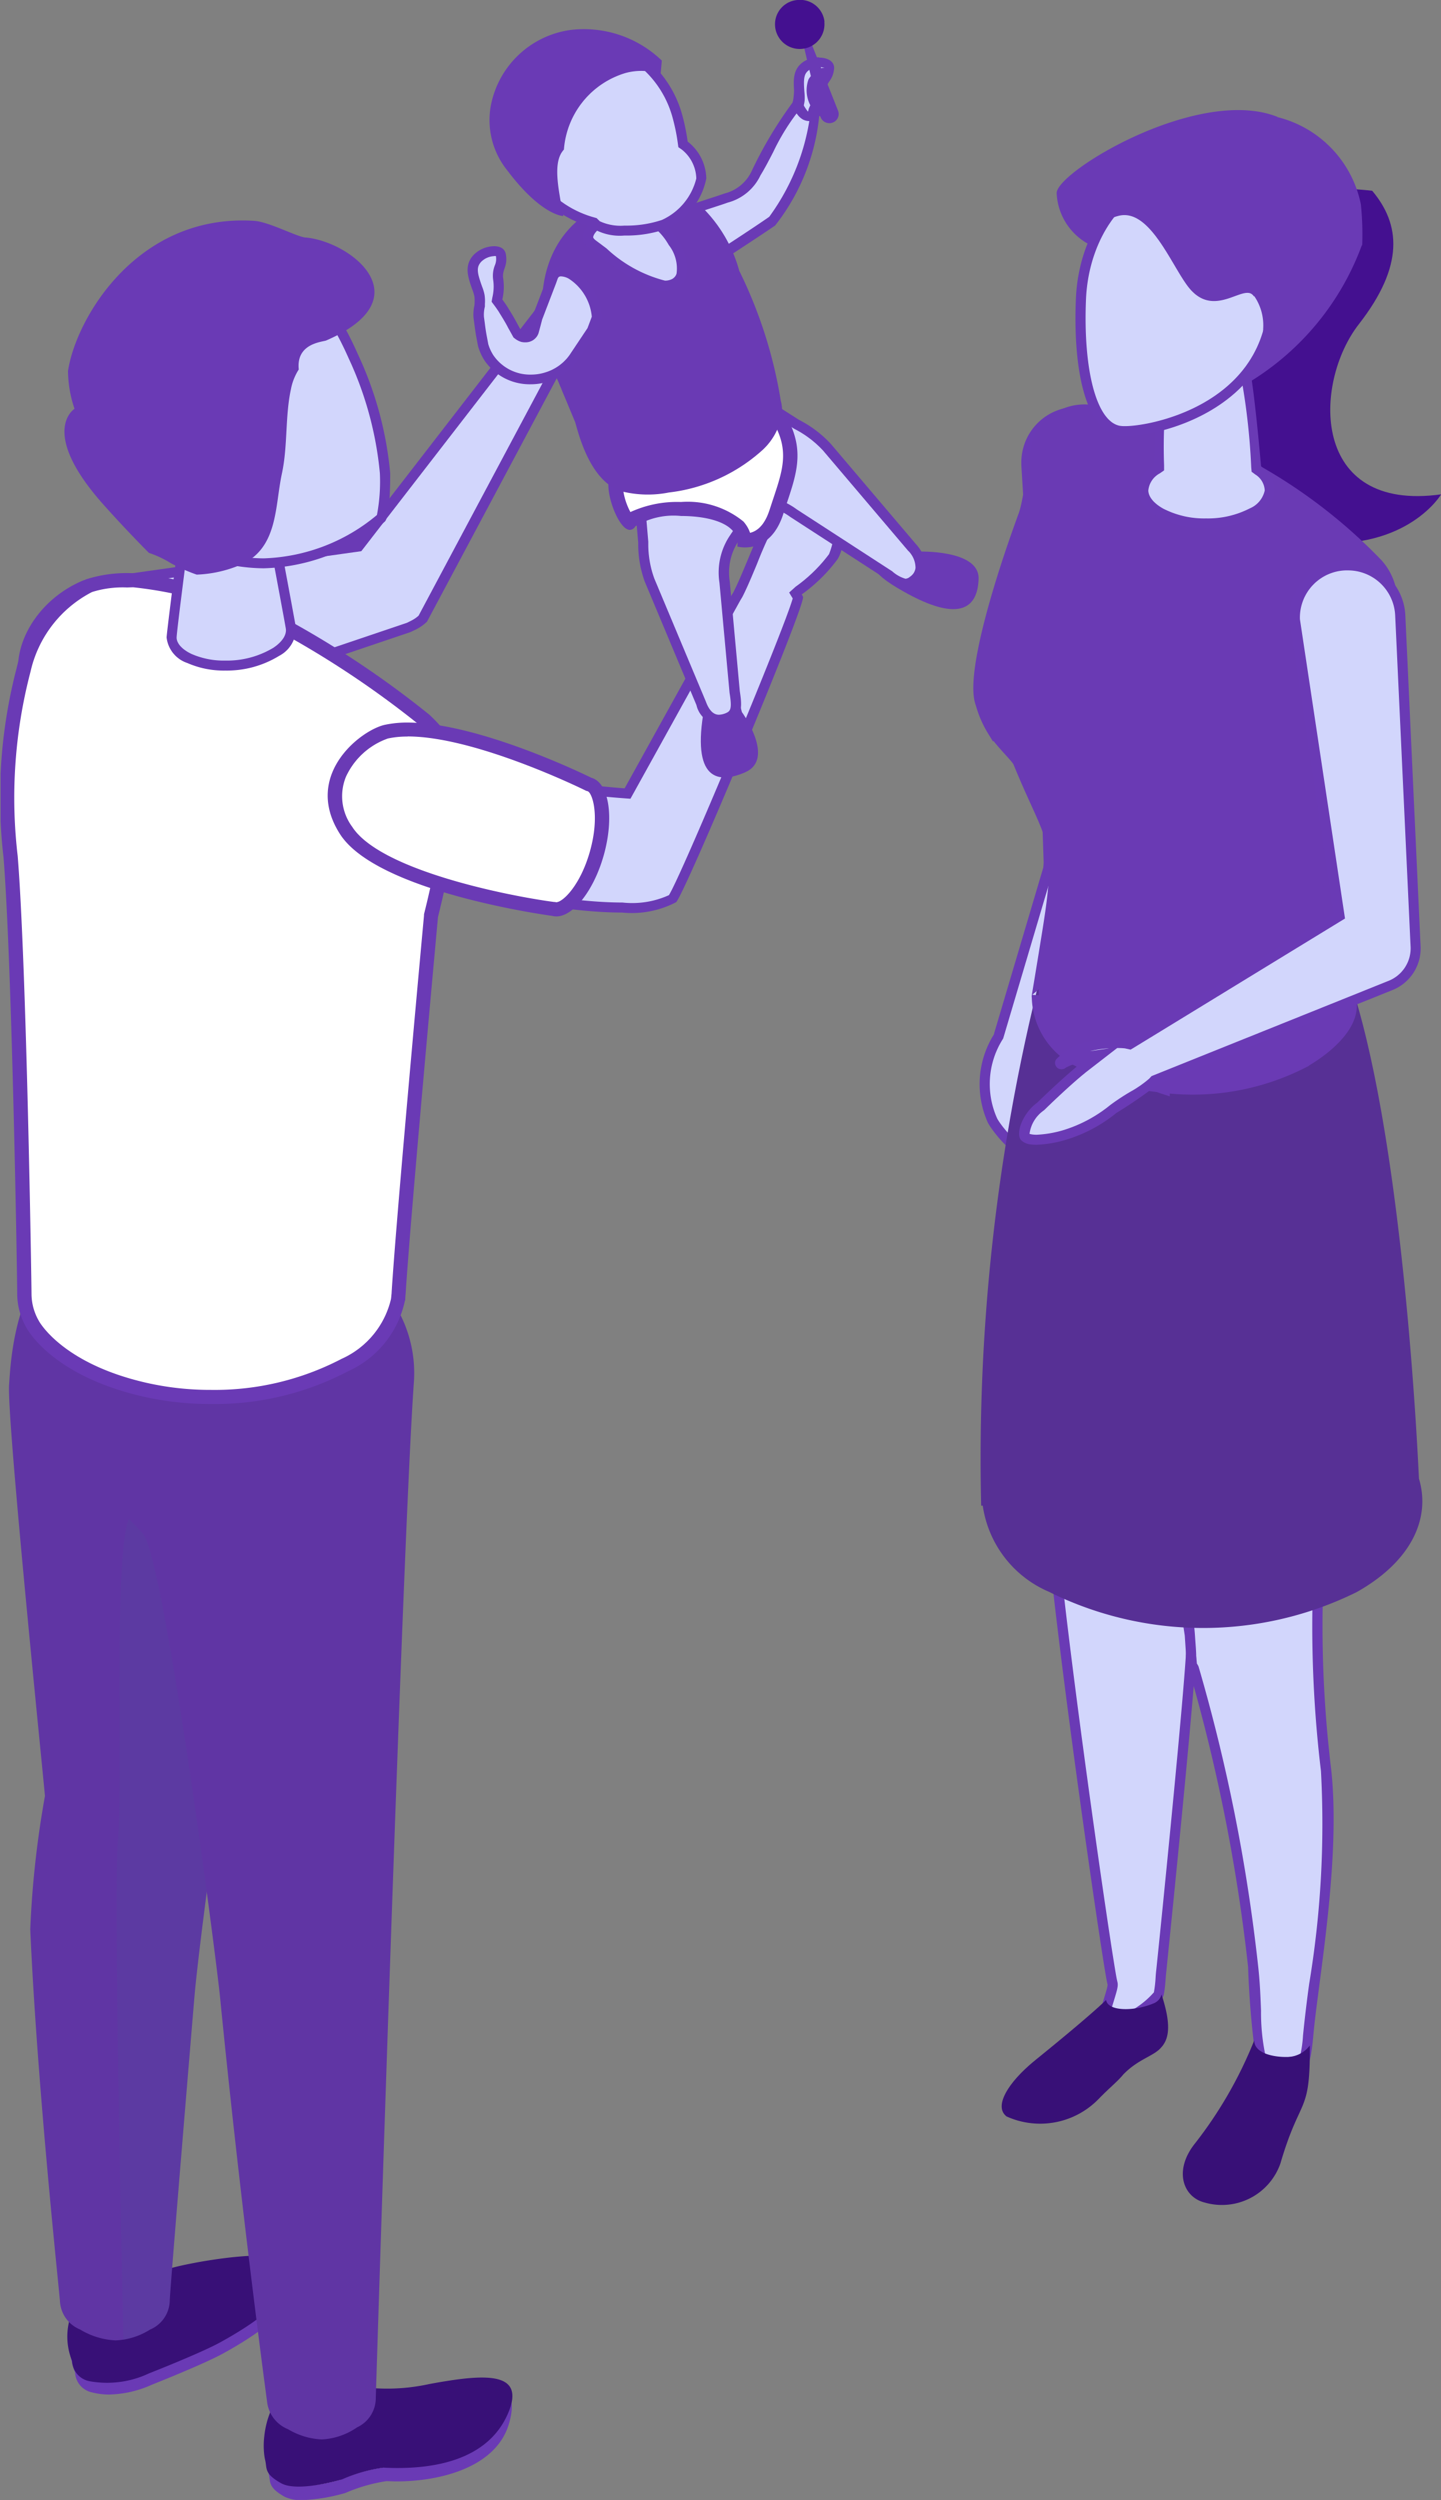 <svg xmlns="http://www.w3.org/2000/svg" data-name="Vector Smart Object" viewBox="-0.02 0 49.01 85.01"><rect x="-0.02" y="0" width="49.01" height="85.01" fill="#808080" stroke="none"/><defs><clipPath id="a"><path fill="none" d="M0 0h49v85H0z" data-name="Rectangle 47"></path></clipPath><clipPath id="b"><path fill="none" d="M0 0h49v85H0z" data-name="Rectangle 46"></path></clipPath><clipPath id="c"><path fill="none" d="M45.879 30.868h.232v.031h-.232z" data-name="Rectangle 43"></path></clipPath><clipPath id="d"><path fill="none" d="M3.948 51.45h4.874v28.104H3.948z" data-name="Rectangle 44"></path></clipPath><clipPath id="e"><path fill="none" d="M13.87 17.665h.028v.013h-.028z" data-name="Rectangle 45"></path></clipPath></defs><g data-name="Group 119"><g clip-path="url(#a)" data-name="Group 118"><g data-name="Group 117"><g clip-path="url(#b)" data-name="Group 116"><path fill="#d2d6fc" d="M34.874 39.154c-.376 0-1.007-.8-1.14-1.052a3 3 0 0 1 .2-2.86l1.882-6.35c0 .011 0 .016.015.016a.437.437 0 0 0 .108-.034.572.572 0 0 0 .288-.185 1.2 1.2 0 0 1 1.621-.421 1.148 1.148 0 0 1 .43 1.586l-3.155 5.319.055.087a1.221 1.221 0 0 1 .144.322A1.329 1.329 0 0 1 35 36.711a1.91 1.91 0 0 0-.367.823 2.283 2.283 0 0 0 .217.863 1.92 1.92 0 0 1 .183.678.2.2 0 0 1-.163.079" data-name="Path 840"></path><path fill="#6a3ab5" d="M37.256 28.28a1.031 1.031 0 0 1 .507.134.987.987 0 0 1 .471.6.969.969 0 0 1-.1.752L35.028 35l-.1.176.109.172a1.021 1.021 0 0 1 .125.277 1.19 1.19 0 0 1-.3.994 2.016 2.016 0 0 0-.393.9 2.365 2.365 0 0 0 .227.937 3.8 3.8 0 0 1 .173.53c-.26-.017-.838-.694-.976-.96a2.853 2.853 0 0 1 .205-2.713l.02-.067.007-.023 1.83-6.17.057-.024a.707.707 0 0 0 .371-.254 1.021 1.021 0 0 1 .877-.494m0-.338a1.364 1.364 0 0 0-1.176.662c-.045.076-.4.161-.427.241l-1.864 6.284c0 .015-.007.03-.011.045a3.19 3.19 0 0 0-.2 3.005c.105.2.782 1.145 1.294 1.145a.381.381 0 0 0 .309-.158c.171-.255-.413-1.2-.373-1.615.062-.656.926-1.153.682-2.014a1.378 1.378 0 0 0-.164-.367l3.1-5.231a1.313 1.313 0 0 0-.493-1.816 1.372 1.372 0 0 0-.68-.18" data-name="Path 841"></path><path fill="#d2d6fc" d="M37.556 68.847a.286.286 0 0 1-.12-.02c.02-.06.177-.57.252-.814.12-.392.149-.5.128-.588-.109-.36-1.424-9.3-1.956-14.354l-.1-.987a55.208 55.208 0 0 1-.151-1.592 74.581 74.581 0 0 1-.445-13.771 7.077 7.077 0 0 1 1.027-2.927l.031-.047v-.056a3.758 3.758 0 0 1 3.023-1.314 4.315 4.315 0 0 1 .862.088 4.147 4.147 0 0 1 1.422.583c1.317.85 1.114 2.368.737 4.12-.238 1.1-1.865 16.773-1.76 18.579.048.8-1.015 11.167-1.027 11.263-.007.05-.014.131-.02.228a4.374 4.374 0 0 1-.063.544 2.852 2.852 0 0 1-1.837 1.067" data-name="Path 842"></path><path fill="#6a3ab5" d="M39.243 32.545a4.138 4.138 0 0 1 .824.084 3.973 3.973 0 0 1 1.366.558c1.225.791 1.025 2.255.663 3.944-.238 1.106-1.871 16.809-1.764 18.623.044.754-.981 10.827-1.026 11.226a3.854 3.854 0 0 0-.022.243 4.287 4.287 0 0 1-.058.518 2.934 2.934 0 0 1-1.54.919c.042-.189.123-.451.168-.6.128-.415.163-.541.13-.675l-.014-.059c-.166-.78-1.431-9.474-1.936-14.268l-.049-.484-.052-.51a55.183 55.183 0 0 1-.15-1.594 74.362 74.362 0 0 1-.445-13.732 6.93 6.93 0 0 1 1-2.85l.062-.093v-.07a3.809 3.809 0 0 1 2.848-1.177m0-.338c-1.868 0-3.216 1.174-3.2 1.494a7.194 7.194 0 0 0-1.054 3.005 75.3 75.3 0 0 0 .445 13.8c.021.314.075.869.15 1.593l.1.988c.53 5.04 1.885 14.266 1.96 14.376.033.14-.487 1.409-.293 1.511a.423.423 0 0 0 .2.041c.615 0 1.911-.762 2.005-1.2.057-.266.065-.64.087-.786 0-.02 1.077-10.474 1.028-11.293-.106-1.817 1.516-17.42 1.757-18.534.371-1.731.608-3.38-.811-4.3a4.325 4.325 0 0 0-1.482-.605 4.482 4.482 0 0 0-.9-.09" data-name="Path 843"></path><path fill="#381077" d="M35.186 70.052C37.169 68.447 37.6 68 37.6 68c.054.387.928.4 1.6.123a.442.442 0 0 0 .285-.309c.313.959.286 1.479-.01 1.8-.249.3-.782.391-1.294.925-.194.237-.463.445-.836.829a2.771 2.771 0 0 1-3.131.593c-.454-.351.078-1.184.977-1.912" data-name="Path 844"></path><path fill="#d2d6fc" d="M43.192 70.423c-.167 0-.279-.273-.345-.5a7.168 7.168 0 0 1-.154-1.536 18.298 18.298 0 0 0-.1-1.525 59.553 59.553 0 0 0-2.005-10.1l-.016-.051-.09-.1a.017.017 0 0 0 .011 0c.019 0 .014-.062 0-.183l-.007-.094c0-.134-.019-.355-.045-.731-.132-1.971-1.676-8.411-1.851-9.138a3.062 3.062 0 0 1-.059-.757 3.623 3.623 0 0 1 .269-1.138l.025-.05-.013-.055a68.096 68.096 0 0 1-.351-1.927l-.092-.554c1.607-.384 3.213-.787 4.817-1.19l1.227-.308c1.191 1.959 1.2 4.375 1.106 6.684-.016.4-.264 1.956-.3 2.176a41.024 41.024 0 0 0-.14 10.857 33.207 33.207 0 0 1-.4 7.273c-.09.691-.169 1.291-.208 1.751-.071.814-.168.94-.2.959a.876.876 0 0 1-.1-.027.845.845 0 0 0-.256-.05.548.548 0 0 0-.343.124.681.681 0 0 1-.38.19" data-name="Path 845"></path><path fill="#6a3ab5" d="M44.33 40.681c1.1 1.9 1.109 4.242 1.017 6.482-.015.367-.253 1.883-.3 2.154a41.252 41.252 0 0 0-.14 10.9 33.183 33.183 0 0 1-.4 7.233 46.26 46.26 0 0 0-.21 1.758 4.093 4.093 0 0 1-.117.772.92.92 0 0 0-.264-.043.708.708 0 0 0-.45.162.646.646 0 0 1-.267.153s-.09-.054-.184-.381a7.071 7.071 0 0 1-.146-1.5c-.018-.465-.037-.992-.1-1.537a59.455 59.455 0 0 0-2.025-10.17.513.513 0 0 0-.057-.1l-.013-.151h-.007.007c0-.021-.006-.072-.01-.114 0-.15-.02-.371-.043-.708-.133-1.989-1.678-8.437-1.853-9.167a2.854 2.854 0 0 1-.055-.713 3.448 3.448 0 0 1 .246-1.068l.049-.1-.022-.11a65.108 65.108 0 0 1-.351-1.921l-.067-.4c1.552-.371 3.1-.76 4.649-1.149Zm.165-.391c-2.107.527-4.212 1.063-6.323 1.566.056.343.045.265.119.708s.241 1.386.353 1.934a3.716 3.716 0 0 0-.279 1.2 3.207 3.207 0 0 0 .064.8 91.5 91.5 0 0 1 1.846 9.112c.045.669.055.84.054.84v-.01c.032.409.036.221.1.361a59.624 59.624 0 0 1 2 10.074 30.637 30.637 0 0 0 .258 3.087c.124.432.291.626.511.626a.852.852 0 0 0 .489-.227.361.361 0 0 1 .233-.087c.136 0 .256.074.359.074.163 0 .284-.181.366-1.113.161-1.843.944-5.968.612-9.056a40.539 40.539 0 0 1 .137-10.81c.041-.236.288-1.794.3-2.2.094-2.322.086-4.864-1.2-6.886m-4.18 15.98.014.181v-.068l-.009-.113" data-name="Path 846"></path><path fill="#381077" d="M42.636 69.381a14.262 14.262 0 0 1-2.019 3.506c-.728.917-.4 1.828.348 2.005a2.107 2.107 0 0 0 2.563-1.331c.683-2.329 1.017-1.62 1-4.013a.972.972 0 0 1-.738.391c-.536.014-1.151-.14-1.151-.559" data-name="Path 847"></path><path fill="#573095" d="M48 50.317c-.1-2.184-.649-11.892-2.342-16.918l-10.3.846a66.884 66.884 0 0 0-1.771 16.708h.033a3.526 3.526 0 0 0 2.136 2.95 11.55 11.55 0 0 0 10.251.018c1.732-.978 2.391-2.333 1.989-3.6" data-name="Path 848"></path><path fill="none" stroke="#573095" stroke-miterlimit="10" stroke-width=".483" d="M48 50.317c-.1-2.184-.649-11.892-2.342-16.918l-10.3.846a66.884 66.884 0 0 0-1.771 16.708h.033a3.526 3.526 0 0 0 2.136 2.95 11.55 11.55 0 0 0 10.251.018c1.739-.978 2.393-2.332 1.993-3.604Z" data-name="Path 849"></path><path fill="#d2d6fc" d="M36.828 30.188c-.589-.04-1.133-.4-1.19-.678l.015-.184-.069-2.068-.69-11.448v-.122a1.735 1.735 0 0 1 3.469.025L38.26 28.3l-.267 1.3-.017.147c-.07.244-.505.447-1.008.447h-.14" data-name="Path 850"></path><path fill="#6a3ab5" d="m36.627 13.833.008.338a1.552 1.552 0 0 1 1.552 1.539l-.1 12.482v.092l-.268 1.316-.011.1a.943.943 0 0 1-.842.33h-.127a1.35 1.35 0 0 1-1.024-.515l.009-.2-.069-2.062-.69-11.43v-.133a1.554 1.554 0 0 1 1.564-1.518Zm0 0a1.889 1.889 0 0 0-1.91 1.853v.133l.69 11.444.069 2.054-.012.227c.078.371.708.769 1.348.812.051 0 .1.006.151.006.6 0 1.085-.249 1.182-.6l.015-.131.268-1.28a.256.256 0 0 0 0-.054v-.1l.1-12.48a1.891 1.891 0 0 0-1.892-1.88h-.012" data-name="Path 851"></path><path fill="#6a3ab5" d="M38.015 8.035s-1.789 10.838-.842 11.777S40.3 12.3 40.3 12.3Z" data-name="Path 852"></path><path fill="#441090" d="M46.653 6.49c.951 1.133 1.1 2.535-.457 4.533s-1.651 6.409 2.8 5.785c0 0-1.125 1.894-4.281 1.643-2.854-.227-4.046-3.746-3.7-5.424.6-2.867 3.187-4.711 2.643-5.841s2.989-.7 2.989-.7" data-name="Path 853"></path><path fill="#6a3ab4" d="M35.493 14.694a1.694 1.694 0 0 1 1.878-.625 17.919 17.919 0 0 1 9.415 5.141 1.883 1.883 0 0 1 .458 1.563c-.354 2.137-3.2 9.579-1.45 13.058.368.732-.437 1.638-1.538 2.261a8.2 8.2 0 0 1-4.733.821v.032c-.046-.015-.09-.035-.135-.05a7.032 7.032 0 0 1-2.561-.79 2.442 2.442 0 0 1-1.514-2.241c-.028.161.151-.894.37-2.263.509-3.178.108-2.961-1.009-5.7-.074-.182-.56-.609-.876-1.076a3.5 3.5 0 0 1-.4-.919c-.323-.826.476-3.7 1.452-6.358.258-.7.316-2.389.644-2.858" data-name="Path 854"></path><path fill="none" stroke="#6a3ab4" stroke-miterlimit="10" stroke-width=".483" d="M35.493 14.694a1.694 1.694 0 0 1 1.878-.625 17.919 17.919 0 0 1 9.415 5.141 1.883 1.883 0 0 1 .458 1.563c-.354 2.137-3.2 9.579-1.45 13.058.368.732-.437 1.638-1.538 2.261a8.2 8.2 0 0 1-4.733.821v.032c-.046-.015-.09-.035-.135-.05a7.032 7.032 0 0 1-2.561-.79 2.442 2.442 0 0 1-1.514-2.241c-.028.161.151-.894.37-2.263.509-3.178.108-2.961-1.009-5.7-.074-.182-.56-.609-.876-1.076a3.5 3.5 0 0 1-.4-.919c-.323-.826.476-3.7 1.452-6.358.256-.698.315-2.384.643-2.854Z" data-name="Path 855"></path><path fill="#d2d6fc" d="M35.233 38.753a1.164 1.164 0 0 1-.166-.01.368.368 0 0 1-.227-.09.258.258 0 0 1-.021-.174 1.377 1.377 0 0 1 .542-.852c.029-.025.932-.911 1.525-1.37l.514-.4-.647.1a1.633 1.633 0 0 0-.632.211 1.375 1.375 0 0 1 .949-.607 4.105 4.105 0 0 1 .589-.089c.1 0 .2-.01.3-.01a2.968 2.968 0 0 1 .308.016l.07.017.12-.025 7.072-4.325-1.522-10.1a1.776 1.776 0 0 1 1.716-1.821A1.8 1.8 0 0 1 47.6 20.9l.526 11.288a1.361 1.361 0 0 1-.867 1.318l-8.039 3.231-.032.063a4.38 4.38 0 0 1-.681.465 7.651 7.651 0 0 0-.662.435 4.832 4.832 0 0 1-1.661.886 3.832 3.832 0 0 1-.953.162" data-name="Path 856"></path><path fill="#6a3ab5" d="M45.808 19.394a1.607 1.607 0 0 1 1.623 1.518l.513 11.026.013.261a1.193 1.193 0 0 1-.761 1.155l-7.978 3.206-.074.03-.054.059-.019.022a3.782 3.782 0 0 1-.653.454 7.557 7.557 0 0 0-.678.448 4.7 4.7 0 0 1-1.6.855 3.773 3.773 0 0 1-.905.155 1.073 1.073 0 0 1-.14-.009c-.059-.009-.092-.02-.1-.02a1.154 1.154 0 0 1 .477-.792l.021-.015.018-.018c.009-.009.905-.888 1.489-1.339l.977-.756c.08 0 .164 0 .278.014l.028.009h.01l.14.032.123-.074 6.977-4.267.192-.117-.033-.218-1.5-9.958a1.606 1.606 0 0 1 1.55-1.661Zm-8.09 16.248-.665.1.055-.014a3.706 3.706 0 0 1 .557-.083h.053m8.09-16.586h-.091a1.945 1.945 0 0 0-1.879 2.015l1.506 9.991-6.977 4.267a.6.6 0 0 0-.059-.016h-.019a3.076 3.076 0 0 0-.326-.017c-.105 0-.207 0-.315.01a4.022 4.022 0 0 0-.617.092 2.232 2.232 0 0 0-1.107.594.207.207 0 0 0 0 .293.013.013 0 0 0 .007.012.227.227 0 0 0 .152.056.236.236 0 0 0 .116-.03l.012-.012a1.489 1.489 0 0 1 .566-.188c-.607.471-1.52 1.366-1.52 1.366-.49.353-.748 1.042-.55 1.272a.533.533 0 0 0 .335.148 1.341 1.341 0 0 0 .19.012 4.017 4.017 0 0 0 1-.17 4.987 4.987 0 0 0 1.718-.913 15.449 15.449 0 0 0 1.39-.956l.006-.01 7.977-3.205a1.527 1.527 0 0 0 .974-1.483l-.013-.263-.508-11.024a1.954 1.954 0 0 0-1.968-1.841" data-name="Path 857"></path><g data-name="Group 109" opacity=".15" style="mix-blend-mode:multiply;isolation:isolate"><g data-name="Group 108"><g clip-path="url(#c)" data-name="Group 107"><path fill="#7baeff" d="M46.111 30.9c-.14-.017-.232-.03-.232-.03s.091.01.232.03" data-name="Path 858"></path></g></g></g><path fill="#d2d6fc" d="M41 17.8a3.211 3.211 0 0 1-1.552-.36.978.978 0 0 1-.584-.745.89.89 0 0 1 .467-.734l.072-.05v-.086a15.114 15.114 0 0 1 .327-3.933 2.627 2.627 0 0 1 1.222-.272 2.541 2.541 0 0 1 1.226.284 20.185 20.185 0 0 1 .526 3.977l.007.073.059.045a.832.832 0 0 1 .393.692 1.013 1.013 0 0 1-.6.743A3.24 3.24 0 0 1 41 17.8" data-name="Path 859"></path><path fill="#6a3ab5" d="M40.955 11.785a2.464 2.464 0 0 1 1.075.227 22.746 22.746 0 0 1 .506 3.88l.013.148.12.09a.674.674 0 0 1 .326.547.858.858 0 0 1-.509.609 3.114 3.114 0 0 1-1.486.341 3.041 3.041 0 0 1-1.465-.337c-.311-.177-.489-.391-.5-.607a.741.741 0 0 1 .393-.589l.144-.1v-.172a17.245 17.245 0 0 1 .284-3.808 2.5 2.5 0 0 1 1.091-.231m0-.338a2.766 2.766 0 0 0-1.329.311c-.273.153-.362 2.681-.392 4.059-.759.519-.723 1.282.13 1.765a3.7 3.7 0 0 0 3.294-.007c.831-.469.9-1.2.221-1.714-.119-1.316-.367-3.97-.611-4.108a2.729 2.729 0 0 0-1.313-.307" data-name="Path 860"></path><path fill="#d2d6fc" d="M38.248 14.66a1.158 1.158 0 0 1-.227-.017c-.882-.181-1.383-1.936-1.277-4.472.092-2.232 1.477-4.047 3.085-4.047a3.414 3.414 0 0 1 2.351 1.2 4.149 4.149 0 0 1 1.085 3.112c-.3 3.47-4.094 4.222-5.017 4.222" data-name="Path 861"></path><path fill="#6a3ab5" d="M39.83 6.293h.08a3.228 3.228 0 0 1 2.14 1.143 3.984 3.984 0 0 1 1.042 2.986c-.289 3.343-3.953 4.067-4.844 4.067a1.023 1.023 0 0 1-.192-.013c-.783-.161-1.24-1.889-1.14-4.3.09-2.142 1.4-3.885 2.913-3.885m0-.338c-1.71 0-3.16 1.859-3.257 4.209-.1 2.394.323 4.42 1.413 4.644a1.357 1.357 0 0 0 .263.021c1.21 0 4.887-.9 5.189-4.377a4.193 4.193 0 0 0-3.514-4.5h-.094" data-name="Path 862"></path><path fill="#32425b" d="m42.572 12.969.016-.008c-.013.013-.016.008-.016.008" data-name="Path 863"></path><path fill="#6a3ab5" d="M43.424 3.981a3.839 3.839 0 0 1 2.841 2.969 10.064 10.064 0 0 1 .045 1.385l-.015.011a9.143 9.143 0 0 1-3.852 4.663l.006-.027a8.109 8.109 0 0 1 .343-1 1.965 1.965 0 0 0 .15-.8 1.753 1.753 0 0 0-.31-1.123v.03c-.293-.52-1.273.738-2.152-.232-.6-.66-1.36-2.83-2.48-2.512a1.338 1.338 0 0 0-.963.972 2.076 2.076 0 0 1-1.119-1.743c-.044-.713 4.816-3.671 7.51-2.6" data-name="Path 864"></path><path fill="#2b3b51" d="M42.584 13.332" data-name="Path 865"></path><path fill="#2b3b51" d="M42.562 12.972" data-name="Path 866"></path><path fill="#d2d6fc" d="M21.151 30.86c-2.445 0-6.415-.849-8.205-2.065a2.426 2.426 0 0 1-1.135-1.8 1.645 1.645 0 0 1 .644-1.375 1.926 1.926 0 0 1 1.174-.572 3.4 3.4 0 0 1 1.621.77c1.225.809 5.77 1.149 5.963 1.162l.111.009 3.693-6.665.05-.081c.157-.3.325-.706.506-1.138a14.781 14.781 0 0 1 .837-1.789 4.821 4.821 0 0 0 .4-.792c.077-.19.077-.19.5-.283l.225-.051a.848.848 0 0 1 .183-.022.651.651 0 0 1 .579.394 2.992 2.992 0 0 1 .03 2.373 5.293 5.293 0 0 1-1.175 1.148l-.121.091.078.129c-.02.525-3.892 9.824-4.249 10.262a2.936 2.936 0 0 1-1.709.295Z" data-name="Path 867"></path><path fill="#6a3ab5" d="M27.713 16.334c.11 0 .274.031.428.307a2.888 2.888 0 0 1 .036 2.2 5.153 5.153 0 0 1-1.135 1.106l-.222.2.121.2c-.274 1.007-3.77 9.394-4.21 10.089a3.015 3.015 0 0 1-1.581.251c-2.413 0-6.393-.871-8.105-2.036a2.254 2.254 0 0 1-1.062-1.671 1.486 1.486 0 0 1 .584-1.239 1.78 1.78 0 0 1 1.062-.531 3.346 3.346 0 0 1 1.523.741c1.242.819 5.559 1.155 6.047 1.191l.223.016.107-.192 3.631-6.555.066-.109c.155-.3.325-.707.505-1.139a14.54 14.54 0 0 1 .826-1.768 5.194 5.194 0 0 0 .414-.815c.02-.051.032-.089.021-.09a2.711 2.711 0 0 1 .351-.09l.227-.051a.649.649 0 0 1 .142-.017m0-.338a.986.986 0 0 0-.222.027c-1.093.252-.522.04-1.23 1.2-.494.812-.974 2.216-1.342 2.927l-.055.088-3.639 6.569s-4.677-.342-5.878-1.133a3.485 3.485 0 0 0-1.717-.8 2.06 2.06 0 0 0-1.286.612c-1.2.993-.769 2.578.5 3.444 1.824 1.241 5.865 2.1 8.3 2.1a3.255 3.255 0 0 0 1.83-.351c.28-.232 4.411-10.108 4.319-10.383a.361.361 0 0 0-.046-.082 5.48 5.48 0 0 0 1.215-1.191c.431-.657.4-3.027-.755-3.027" data-name="Path 868"></path><path fill="#d2d6fc" d="M3.119 24.853A2.412 2.412 0 0 1 .94 23.521a2.091 2.091 0 0 1-.014-1.688 3.551 3.551 0 0 1 1.948-1.942c.164-.03 6.108-.86 9.224-1.294l.07-.01 6.246-8.073c.2-.15.274-.164.291-.164a1.218 1.218 0 0 1 .118.218 2.971 2.971 0 0 0 .4.652c.435.532.331.633-.245 1.2l-4.63 8.646a1.67 1.67 0 0 1-.316.2l-.169.08L4.2 24.6a2.478 2.478 0 0 1-1.078.249" data-name="Path 869"></path><path fill="#6a3ab5" d="m18.634 10.573.032.068a3.129 3.129 0 0 0 .417.686c.338.413.338.413-.256.993l-.038.036-.024.047-4.549 8.532a1.164 1.164 0 0 1-.264.176l-.133.066L4.1 24.461a2.273 2.273 0 0 1-.983.223A2.24 2.24 0 0 1 1.1 23.447a1.929 1.929 0 0 1-.007-1.555 3.376 3.376 0 0 1 1.819-1.831c.527-.085 6.787-.958 9.215-1.3l.141-.02.086-.11 6.176-7.984c.045-.033.08-.059.109-.078m.071-.391a.847.847 0 0 0-.428.231l-6.2 8.017s-9.211 1.283-9.267 1.307c-1.758.732-2.65 2.6-2.022 3.859a2.6 2.6 0 0 0 2.334 1.427 2.635 2.635 0 0 0 1.135-.257l9.678-3.27.17-.081a1.516 1.516 0 0 0 .393-.274l4.576-8.582c.6-.582.821-.784.281-1.443-.412-.5-.417-.933-.647-.933" data-name="Path 870"></path><path fill="#d2d6fc" d="M19.048 11.874a.76.76 0 0 1-.679-.414c-.186-.454-.152-.665-.091-.76.205-.328.457-.672.728-1.045.216-.3.446-.612.674-.949a1.7 1.7 0 0 1 1.395-.669c.436 0 .984.165 1.094.629.227.953-.017 1.037-.384 1.166a1.228 1.228 0 0 0-.648.412 7.006 7.006 0 0 1-1.349 1.262 1.048 1.048 0 0 1-.738.368" data-name="Path 871"></path><path fill="#6a3ab5" d="M21.073 8.207c.4 0 .844.154.926.5.192.806.055.853-.274.968a1.4 1.4 0 0 0-.732.473 6.846 6.846 0 0 1-1.309 1.224l-.025.018-.021.022a.841.841 0 0 1-.59.3.586.586 0 0 1-.52-.308c-.186-.457-.113-.6-.1-.61.2-.319.453-.666.719-1.032.218-.3.449-.618.679-.956a1.521 1.521 0 0 1 1.251-.593m0-.338a1.86 1.86 0 0 0-1.539.745c-.514.756-1.033 1.407-1.4 2a1.117 1.117 0 0 0 .078.913.93.93 0 0 0 .84.52 1.176 1.176 0 0 0 .839-.4 7.093 7.093 0 0 0 1.388-1.3c.448-.614 1.454-.058 1.061-1.714a1.2 1.2 0 0 0-1.262-.76" data-name="Path 872"></path><path fill="#aec5e5" d="m21.89 6.636-.012-.007a.063.063 0 0 0-.048.008l-.334.188A.216.216 0 0 0 21.4 7v.13a.079.079 0 0 0 .031.071l.385.22.044-.234.313-.237.091-.1Z" data-name="Path 873"></path><path fill="#c4dbf7" d="M21.842 6.63a.088.088 0 0 0-.018.007l-.333.188a.165.165 0 0 0-.054.055l.473.267.262-.2.079-.087Z" data-name="Path 874"></path><path fill="#809fbc" d="m22.217 7.231-.333.189c-.051.029-.092 0-.092-.069V7.22a.217.217 0 0 1 .092-.172l.333-.189c.051-.029.092 0 .092.069v.13a.215.215 0 0 1-.092.172" data-name="Path 875"></path><path fill="#d2d6fc" d="M18.853 11.244a.444.444 0 0 1-.238-.068.371.371 0 0 1-.17-.241.346.346 0 0 1 .065-.272 6.434 6.434 0 0 1 .689-.545c.213-.146.432-.285.661-.412a4.609 4.609 0 0 1 1.478-.557h.006c.057 0 .092.026.1.059s0 .157-.077.185a5.646 5.646 0 0 0-1.2.662 7.969 7.969 0 0 0-.512.494 6.6 6.6 0 0 0-.45.526.438.438 0 0 1-.352.17" data-name="Path 876"></path><path fill="#6a3ab5" d="M20.821 9.455a3.939 3.939 0 0 0-.769.474c-.173.15-.349.321-.525.506a6.762 6.762 0 0 0-.462.54.262.262 0 0 1-.212.1.273.273 0 0 1-.145-.041.2.2 0 0 1-.093-.13.176.176 0 0 1 .034-.141.236.236 0 0 1 .038-.04 7.255 7.255 0 0 1 .611-.467c.224-.153.436-.287.646-.4a5.318 5.318 0 0 1 .877-.4m.534-.476a.276.276 0 0 0-.048 0 4.849 4.849 0 0 0-1.534.576c-.233.13-.457.272-.675.422a7.321 7.321 0 0 0-.64.49h-.007a.6.6 0 0 0-.082.089.515.515 0 0 0 .152.755.621.621 0 0 0 .331.094.613.613 0 0 0 .492-.238 6.326 6.326 0 0 1 .438-.511 7.11 7.11 0 0 1 .5-.482 5.557 5.557 0 0 1 1.145-.632.336.336 0 0 0 .186-.373.256.256 0 0 0-.257-.2" data-name="Path 877"></path><path fill="#fff" d="M3.7 81.18a2 2 0 0 1-.52-.065.486.486 0 0 1-.4-.452v-.048l-.019-.048a1.952 1.952 0 0 1 .077-1.639A6.017 6.017 0 0 0 5 78.3c.259-.188.493-.345.744-.492a12.612 12.612 0 0 1 3.133-.491 1.213 1.213 0 0 1 .588.077.47.47 0 0 1 .242.419c-.014.237-.26.909-2.255 2.005-.652.358-2.381 1.044-2.4 1.051a3.492 3.492 0 0 1-1.352.311" data-name="Path 878"></path><path fill="#6a3ab5" d="M8.876 77.55a2.084 2.084 0 0 1 .448.034c.146.1.142.176.14.211-.006.11-.138.715-2.132 1.811-.639.351-2.354 1.031-2.405 1.053a3.224 3.224 0 0 1-1.231.284 1.77 1.77 0 0 1-.457-.056c-.173-.047-.215-.15-.219-.215v-.1l-.042-.094a1.663 1.663 0 0 1 .013-1.315 6.578 6.578 0 0 0 2.109-.652l.046-.022.04-.03a7.442 7.442 0 0 1 .666-.445 12.891 12.891 0 0 1 3.02-.465m0-.476a12.287 12.287 0 0 0-3.258.526 7.9 7.9 0 0 0-.723.481 5.612 5.612 0 0 1-2.181.613h-.024a2.213 2.213 0 0 0-.153 1.968.725.725 0 0 0 .577.683 2.249 2.249 0 0 0 .585.073 3.707 3.707 0 0 0 1.448-.333s1.753-.693 2.427-1.064c2.572-1.414 2.71-2.352 2.036-2.825a1.473 1.473 0 0 0-.731-.122" data-name="Path 879"></path><path fill="#381077" d="M2.584 78.314a5.551 5.551 0 0 0 2.208-.614 7.732 7.732 0 0 1 .724-.482c.345-.2 3.461-.774 3.989-.4.673.473.534 1.412-2.036 2.825-.669.368-2.427 1.057-2.427 1.057a3.332 3.332 0 0 1-2.033.261.726.726 0 0 1-.577-.684 2.209 2.209 0 0 1 .153-1.968" data-name="Path 880"></path><path fill="#6035a4" d="M3.912 79.356a2.324 2.324 0 0 1-1.1-.345.9.9 0 0 1-.564-.744c0-.025-.025-.3-.071-.753-.2-2.045-.745-7.476-.936-11.924a14.845 14.845 0 0 1 .334-3.325 6.552 6.552 0 0 0 .162-1.21c-.011-.133-.064-.683-.145-1.5C1.276 56.394.448 48 .512 47.1l.008-.106c.252-3.757 1.9-5.661 4.884-5.661a8.416 8.416 0 0 1 1.29.106 3.8 3.8 0 0 1 2.562 1.642 4.318 4.318 0 0 1 .634 3.444c-.186.767-.351 1.536-.52 2.305l-.27 1.234-.717 3.551C7.9 56.027 6.564 65.527 6.364 67.934c-.2 2.377-.848 10.146-.837 10.329.016.274-.182.542-.555.754a2.143 2.143 0 0 1-1.06.338" data-name="Path 881"></path><path fill="#6035a4" d="M5.405 41.553a8.185 8.185 0 0 1 1.253.1A3.58 3.58 0 0 1 9.07 43.2a4.1 4.1 0 0 1 .6 3.272c-.186.768-.352 1.537-.52 2.308-.089.411-.178.822-.272 1.242l-.716 3.548C7.683 55.988 6.341 65.5 6.14 67.916c-.387 4.629-.847 10.184-.84 10.359s-.152.387-.444.552a1.923 1.923 0 0 1-.947.31 2.119 2.119 0 0 1-1-.318c-.287-.153-.45-.352-.447-.547 0-.046 0-.07-.072-.78-.2-2.043-.744-7.471-.934-11.911a14.679 14.679 0 0 1 .336-3.281 6.374 6.374 0 0 0 .164-1.274c-.01-.127-.065-.687-.147-1.515C1.5 56.362.674 47.992.737 47.116l.007-.107c.244-3.62 1.812-5.456 4.661-5.456m0-.44c-4.858 0-5.04 4.912-5.116 5.971-.082 1.132 1.166 13.326 1.22 13.981a33.238 33.238 0 0 0-.5 4.534c.24 5.461 1.014 12.531 1.011 12.665a1.1 1.1 0 0 0 .681.94 2.561 2.561 0 0 0 1.211.372 2.368 2.368 0 0 0 1.173-.369 1.09 1.09 0 0 0 .667-.957c-.011-.181.836-10.3.836-10.3.2-2.4 1.545-11.926 2.016-14.293l.716-3.547c.264-1.179.5-2.359.787-3.535a4.341 4.341 0 0 0-3.379-5.355 8.607 8.607 0 0 0-1.328-.107" data-name="Path 882"></path><g data-name="Group 112" opacity=".11" style="mix-blend-mode:multiply;isolation:isolate"><g data-name="Group 111"><g clip-path="url(#d)" data-name="Group 110"><path fill="#3e6593" d="M5.752 78.251c-.01-.181.836-10.3.836-10.3.2-2.4 1.546-11.926 2.016-14.293l.218-1.079a3.259 3.259 0 0 0-2.514.749 7.8 7.8 0 0 0-1.694-1.849c-.867-.606-.43 8.716-.621 11.049-.131 1.611.055 11.229.183 17.027a2.692 2.692 0 0 0 .909-.348 1.087 1.087 0 0 0 .667-.956" data-name="Path 883"></path></g></g></g><path fill="#fff" d="M10.256 84.762a1 1 0 0 1-.481-.085c-.359-.2-.371-.288-.394-.455-.007-.05-.047-.25-.053-.293l-.007-.073a2.408 2.408 0 0 1 .007-.548c.091-.873.618-1.8 1.416-1.8a1.329 1.329 0 0 1 .4.067 6.7 6.7 0 0 0 2.052.331 8.573 8.573 0 0 0 1.55-.16l.451-.085a8.824 8.824 0 0 1 1.43-.2c.237 0 .388.042.454.125s.11.274-.021.738c-.376 1.332-2.1 1.806-3.6 1.806-.105 0-.312-.008-.312-.008a5.436 5.436 0 0 0-1.519.416 6 6 0 0 1-1.374.226" data-name="Path 884"></path><path fill="#6a3ab5" d="M16.626 81.7a.8.8 0 0 1 .258.03c.006.014.051.138-.061.532-.34 1.2-2.023 1.631-3.361 1.631-.1 0-.2 0-.3-.007h-.054a5.44 5.44 0 0 0-1.549.426 5.59 5.59 0 0 1-1.305.217.8.8 0 0 1-.358-.052c-.225-.127-.259-.188-.259-.188a.785.785 0 0 1-.017-.094 2.685 2.685 0 0 0-.034-.192.916.916 0 0 1-.018-.1l-.007-.068a2.243 2.243 0 0 1 .007-.5c.064-.612.439-1.58 1.175-1.58a1.066 1.066 0 0 1 .324.054 6.959 6.959 0 0 0 2.128.342 8.809 8.809 0 0 0 1.594-.164l.452-.085a8.673 8.673 0 0 1 1.383-.2m0-.476a13.022 13.022 0 0 0-1.924.292 8.166 8.166 0 0 1-1.5.156 6.422 6.422 0 0 1-1.978-.319 1.554 1.554 0 0 0-.474-.077c-.99 0-1.562 1.081-1.659 2.008a2.7 2.7 0 0 0-.008.6l.012.083a1.308 1.308 0 0 0 .029.153c.062.282-.024.453.537.77a1.273 1.273 0 0 0 .6.116 6.141 6.141 0 0 0 1.47-.245 5.6 5.6 0 0 1 1.384-.4h.03c.105 0 .213.008.323.008 1.5 0 3.408-.484 3.83-1.98.254-.9-.034-1.165-.667-1.165" data-name="Path 885"></path><path fill="#381077" d="M8.963 83.426a2.7 2.7 0 0 1 .007-.6c.112-1.066.853-2.337 2.134-1.931a6.662 6.662 0 0 0 3.482.164c1.816-.333 3.323-.481 2.663 1.021-.726 1.653-2.7 1.9-4.225 1.823a5.306 5.306 0 0 0-1.413.4s-1.5.451-2.071.129-.476-.488-.538-.77a1.309 1.309 0 0 1-.029-.153l-.011-.083" data-name="Path 886"></path><path fill="#6035a4" d="M10.925 82.721a2.243 2.243 0 0 1-1.04-.321.943.943 0 0 1-.582-.685l-.021-.161a429.2 429.2 0 0 1-1.588-13.643C7.618 67.127 5.831 52.851 5 51.984c-2.379-2.477-2.569-3.359-2.769-4.293-.036-.164-.071-.33-.119-.5-.332-1.255.192-1.59.537-1.812.158-.1.307-.2.32-.375.134-1.866 3.3-2.528 5.971-2.528.341 0 .662.01.953.031a4.2 4.2 0 0 1 3.942 4.443c-.385 5.334-1.3 34.548-1.3 34.665a.892.892 0 0 1-.528.733 2.082 2.082 0 0 1-1.085.377" data-name="Path 887"></path><path fill="#6035a4" d="M8.941 42.691c.326 0 .64.01.936.03a3.975 3.975 0 0 1 3.733 4.212c-.387 5.367-1.3 34.569-1.3 34.684.006.177-.148.373-.422.539a1.887 1.887 0 0 1-.967.345 2.038 2.038 0 0 1-.934-.3c-.281-.149-.45-.333-.464-.509 0 0-.007-.064-.022-.174-.28-2.105-.995-7.648-1.586-13.631-.015-.144-1.815-15.076-2.75-16.053-2.336-2.434-2.513-3.247-2.715-4.189a11.273 11.273 0 0 0-.12-.513c-.291-1.1.115-1.364.442-1.573a.736.736 0 0 0 .421-.544c.116-1.606 2.971-2.324 5.748-2.324m0-.44c-2.523 0-6.043.611-6.2 2.733-.019.272-1.349.367-.85 2.257.321 1.217.121 1.956 2.942 4.894.713.743 2.487 14.3 2.634 15.8.718 7.266 1.6 13.754 1.607 13.8a1.148 1.148 0 0 0 .7.86 2.465 2.465 0 0 0 1.149.349 2.313 2.313 0 0 0 1.2-.41 1.1 1.1 0 0 0 .636-.928c0-.09.917-29.384 1.3-34.638a4.412 4.412 0 0 0-4.149-4.685 13.9 13.9 0 0 0-.968-.032" data-name="Path 888"></path><path fill="#fff" d="M7.142 47.5a10.054 10.054 0 0 1-2.23-.243c-3.023-.692-3.826-2.234-3.833-2.25A2.092 2.092 0 0 1 .808 44c0-.333-.169-11.177-.469-14.873a17.3 17.3 0 0 1 .441-6.341A4.287 4.287 0 0 1 3 19.917a3.6 3.6 0 0 1 1.281-.179l.239-.01a14.182 14.182 0 0 1 5.484 1.76 32.042 32.042 0 0 1 4.4 2.983c.128.116 1.212 1.133 1.161 2.04a6.24 6.24 0 0 1-.121.879 17.08 17.08 0 0 0-.149.708c-.15.747-.4 2-.659 3.023-.017.137-.949 10.244-1.112 12.842-.007.066-.013.185-.013.185l-.012.054a3.2 3.2 0 0 1-1.8 2.214A9.578 9.578 0 0 1 7.142 47.5Z" data-name="Path 889"></path><path fill="#6a3ab5" d="M4.509 19.968A13.931 13.931 0 0 1 9.891 21.7a32.3 32.3 0 0 1 4.356 2.952 3 3 0 0 1 1.08 1.853 5.934 5.934 0 0 1-.111.824 14.16 14.16 0 0 0-.154.727c-.15.745-.4 1.991-.657 3.013l-.005.031v.035c-.009.1-.931 10.09-1.1 12.8 0 .052-.01.1-.012.15l-.01.083a2.974 2.974 0 0 1-1.683 2.036 9.321 9.321 0 0 1-4.44 1.054 9.79 9.79 0 0 1-2.175-.237c-2.902-.655-3.68-2.102-3.69-2.13a1.847 1.847 0 0 1-.238-.883c0-.335-.168-11.177-.47-14.9a16.9 16.9 0 0 1 .436-6.27 4.042 4.042 0 0 1 2.091-2.708 3.5 3.5 0 0 1 1.191-.155Zm.006-.477A4.567 4.567 0 0 0 2.9 19.7a4.553 4.553 0 0 0-2.358 3.03A17.456 17.456 0 0 0 .1 29.149C.391 32.785.569 43.567.565 44a2.321 2.321 0 0 0 .295 1.111s.8 1.647 4 2.377a10.3 10.3 0 0 0 2.285.25 9.767 9.767 0 0 0 4.683-1.118 3.4 3.4 0 0 0 1.922-2.39.081.081 0 0 0 .013-.03 2.05 2.05 0 0 1 .014-.216v-.008c.164-2.624 1.1-12.8 1.1-12.8.385-1.534.749-3.53.806-3.721a6.236 6.236 0 0 0 .129-.933c.056-1-1.035-2.043-1.234-2.225a32.679 32.679 0 0 0-4.447-3.018 14.4 14.4 0 0 0-5.617-1.789" data-name="Path 890"></path><path fill="#d2d6fc" d="M7.64 22.631a2.878 2.878 0 0 1-1.211-.24c-.389-.182-.606-.438-.611-.72.007-.163.433-3.522.719-5.74a1.264 1.264 0 0 1 2.425.515c.36 1.936.9 4.805.913 4.934a.9.9 0 0 1-.5.783 3.242 3.242 0 0 1-1.736.468" data-name="Path 891"></path><path fill="#6a3ab5" d="m7.705 15 .042.339a1.072 1.072 0 0 1 1.042 1.1v.037l.007.037c.353 1.877.888 4.728.908 4.88.02.207-.134.436-.423.63a3.063 3.063 0 0 1-1.639.438 2.749 2.749 0 0 1-1.142-.223c-.323-.151-.51-.359-.513-.555s.43-3.5.712-5.688a1.092 1.092 0 0 1 1-.657Zm0 0a1.431 1.431 0 0 0-1.339.912s-.722 5.606-.72 5.763a1.04 1.04 0 0 0 .71.87 3.068 3.068 0 0 0 1.284.255 3.4 3.4 0 0 0 1.834-.5 1.059 1.059 0 0 0 .573-.94c-.013-.128-.913-4.91-.913-4.91A1.412 1.412 0 0 0 7.761 15h-.056" data-name="Path 892"></path><path fill="#d2d6fc" d="M8.941 19.154a5.979 5.979 0 0 1-1.913-.335 1.23 1.23 0 0 1-.781-.6A.792.792 0 0 0 6 17.9a5.686 5.686 0 0 1-1.883-2.713 5.65 5.65 0 0 1 .1-4.42 3.2 3.2 0 0 1 1.865-1.683 6.806 6.806 0 0 1 1.978-.369c1.662 0 2.911 1.078 3.933 3.393a11.985 11.985 0 0 1 1.08 3.979 4.816 4.816 0 0 1-.135 1.534 6.506 6.506 0 0 1-4 1.534" data-name="Path 893"></path><path fill="#6a3ab5" d="M8.059 8.885c1 0 2.472.341 3.776 3.291a11.842 11.842 0 0 1 1.065 3.913 6.094 6.094 0 0 1-.1 1.422 6.305 6.305 0 0 1-3.857 1.474 5.74 5.74 0 0 1-1.859-.326 1.066 1.066 0 0 1-.677-.515.965.965 0 0 0-.3-.382 5.532 5.532 0 0 1-1.825-2.635 5.485 5.485 0 0 1 .1-4.287 3.028 3.028 0 0 1 1.753-1.594 6.6 6.6 0 0 1 1.924-.361m0-.338a6.864 6.864 0 0 0-2.03.377c-2.081.649-3.119 3.518-2.076 6.32a5.809 5.809 0 0 0 1.947 2.79.623.623 0 0 1 .195.251 1.393 1.393 0 0 0 .883.694 6.123 6.123 0 0 0 1.968.344 6.6 6.6 0 0 0 4.112-1.579c.193-.15.195-1.416.193-1.657a12.127 12.127 0 0 0-1.1-4.045c-1.207-2.737-2.644-3.495-4.092-3.495" data-name="Path 894"></path><path fill="#6a3ab5" d="M10.372 8.077c-.3-.026-1.246-.536-1.747-.568-3.973-.253-6.063 3.311-6.332 5.105a4.083 4.083 0 0 0 .222 1.286s-1.232.765.974 3.247a42.82 42.82 0 0 0 1.555 1.651 3.536 3.536 0 0 1 .747.351 5.922 5.922 0 0 0 .879.389 4.23 4.23 0 0 0 1.578-.371c1.19-.591 1.083-1.966 1.318-3.055.207-.963.106-1.933.308-2.875a1.9 1.9 0 0 1 .267-.674c-.094-.9.813-.933.937-.988 3.306-1.434.834-3.364-.706-3.5" data-name="Path 895"></path><path fill="#fff" d="M18.9 30.917a.286.286 0 0 1-.076-.01c-.091-.014-5.875-.8-7.076-2.677a1.97 1.97 0 0 1-.232-1.912 2.7 2.7 0 0 1 1.6-1.446 3.347 3.347 0 0 1 .728-.071c2.382 0 6.1 1.833 6.136 1.852.447.126.64 1.153.3 2.365-.333 1.173-.972 1.9-1.374 1.9" data-name="Path 896"></path><path fill="#6a3ab5" d="M13.844 25.04c2.321 0 5.989 1.808 6.026 1.826l.043.022.048.012c.158.043.431.816.081 2.056-.32 1.131-.911 1.722-1.15 1.722l-.032-.009h-.033c-1.59-.211-5.922-1.08-6.87-2.559a1.75 1.75 0 0 1-.213-1.694 2.475 2.475 0 0 1 1.428-1.306 3.09 3.09 0 0 1 .674-.066m0-.476a3.565 3.565 0 0 0-.784.078c-.828.188-2.794 1.724-1.517 3.716s7.217 2.779 7.217 2.779a.548.548 0 0 0 .142.018c.575 0 1.269-.875 1.608-2.072.367-1.3.179-2.479-.42-2.642 0 0-3.778-1.877-6.246-1.877" data-name="Path 897"></path><path fill="#6a3ab5" d="M25.213 24.212s1.156 1.593.111 2.047-1.869.149-1.347-2.416 1.236.369 1.236.369" data-name="Path 898"></path><path fill="#6a3ab5" d="M31.2 18.755s2.09-.082 2.063.922-.656 1.576-2.784.3.721-1.221.721-1.221" data-name="Path 899"></path><path fill="#d2d6fc" d="M30.78 19.846a1.065 1.065 0 0 1-.538-.275l-3.274-2.125a2.223 2.223 0 0 0-1.318-.432c-.064 0-.127 0-.192.009l-1.261.108a1.998 1.998 0 0 1-.19.008 2.194 2.194 0 0 1-1.185-.345 2.1 2.1 0 0 1-.944-1.371 2.075 2.075 0 0 1 .342-1.623 2.169 2.169 0 0 1 1.78-.884 2.38 2.38 0 0 1 1.283.372l1.765 1.126a3.844 3.844 0 0 1 1.065.8l2.875 3.386a.993.993 0 0 1 .306.726.59.59 0 0 1-.261.422.433.433 0 0 1-.253.1" data-name="Path 900"></path><path fill="#6a3ab5" d="M24 13.085a2.2 2.2 0 0 1 1.189.346l1.791 1.141.056.03a3.5 3.5 0 0 1 .938.718l2.887 3.4a.818.818 0 0 1 .257.592.419.419 0 0 1-.192.3.248.248 0 0 1-.151.066 1.172 1.172 0 0 1-.451-.254l-3.247-2.106a2.42 2.42 0 0 0-1.433-.472c-.068 0-.136 0-.205.01l-1.261.107a1.708 1.708 0 0 1-.175.008 2.024 2.024 0 0 1-1.091-.317 1.945 1.945 0 0 1-.87-1.261 1.914 1.914 0 0 1 .316-1.491A1.968 1.968 0 0 1 24 13.085m0-.338a2.33 2.33 0 0 0-1.924.96 2.266 2.266 0 0 0 .649 3.227 2.374 2.374 0 0 0 1.28.372c.068 0 .137 0 .2-.009l1.261-.108c.058 0 .117-.008.175-.008a2.049 2.049 0 0 1 1.224.4l3.271 2.119a1.173 1.173 0 0 0 .642.31.6.6 0 0 0 .358-.132c.516-.377.367-.976-.016-1.391L28.243 15.1a3.858 3.858 0 0 0-1.041-.8l-.056-.03-1.765-1.127a2.57 2.57 0 0 0-1.378-.4" data-name="Path 901"></path><path fill="#d2d6fc" d="M24.431 24.474c-.333 0-.511-.3-.6-.552l-1.759-4.2a3.547 3.547 0 0 1-.213-1.212l-.177-2.133a2.208 2.208 0 0 1 1.916-2.4 2.321 2.321 0 0 1 .242-.012 2.166 2.166 0 0 1 2.16 1.95 2.074 2.074 0 0 1-.348 1.346l-.696 1.039a2.1 2.1 0 0 0-.333 1.513l.339 3.711c.082.508.073.75-.2.872a.812.812 0 0 1-.331.078Z" data-name="Path 902"></path><path fill="#6a3ab5" d="M23.836 14.136a1.994 1.994 0 0 1 1.991 1.793 1.906 1.906 0 0 1-.321 1.238l-.695 1.033a2.253 2.253 0 0 0-.362 1.609l.344 3.745c.082.5.045.615-.1.681a.653.653 0 0 1-.262.067c-.233 0-.368-.238-.446-.453l-1.751-4.178a3.391 3.391 0 0 1-.205-1.163v-.091l-.177-2.055a2.036 2.036 0 0 1 1.763-2.216 1.984 1.984 0 0 1 .224-.012m0-.338a2.407 2.407 0 0 0-.261.014 2.376 2.376 0 0 0-2.069 2.58l.177 2.055v.063a3.733 3.733 0 0 0 .226 1.275l1.756 4.193a.853.853 0 0 0 .766.663.976.976 0 0 0 .407-.1c.413-.188.368-.6.3-1.04l-.341-3.723a1.941 1.941 0 0 1 .306-1.393l.695-1.035a2.249 2.249 0 0 0 .369-1.448 2.326 2.326 0 0 0-2.334-2.1" data-name="Path 903"></path><path fill="#d2d6fc" d="M27.472 4.326a1.042 1.042 0 0 1-.422-.337 1.089 1.089 0 0 1 .069-.332 1.255 1.255 0 0 0 .059-.247 1.313 1.313 0 0 0 0-.234c-.037-.486-.042-.765.252-.953a.789.789 0 0 1 .412-.111.449.449 0 0 1 .312.094.122.122 0 0 1 .03.1.681.681 0 0 1-.135.355.778.778 0 0 0-.154.38 1.735 1.735 0 0 1-.2.626l-.04.094c-.01.046-.073.471-.093.586a.459.459 0 0 0-.082-.023" data-name="Path 904"></path><path fill="#6a3ab5" d="M27.838 2.281A1.147 1.147 0 0 1 28 2.3h.008a.506.506 0 0 1-.108.274.953.953 0 0 0-.181.454 1.573 1.573 0 0 1-.189.572l-.02.043-.026.06-.008.039c-.009.039-.021.127-.038.233 0 .036-.012.084-.019.135a1.1 1.1 0 0 1-.2-.168 2.068 2.068 0 0 1 .061-.233 1.352 1.352 0 0 0 .066-.287 1.808 1.808 0 0 0-.008-.3c-.035-.464-.015-.628.177-.751a.615.615 0 0 1 .318-.085m0-.338a.965.965 0 0 0-.507.14c-.386.247-.365.634-.334 1.058a1.381 1.381 0 0 1 .008.259c-.008.134-.178.5-.116.652a1.135 1.135 0 0 0 .55.441c.124.024.174.1.214.1a.028.028 0 0 0 .017 0 5.913 5.913 0 0 0 .144-.777.116.116 0 0 1 .01-.024 2.017 2.017 0 0 0 .239-.72c.033-.3.248-.329.29-.737.025-.255-.228-.382-.515-.382" data-name="Path 905"></path><path fill="#6a3ab5" d="m27.369.954 1.115 2.813a.31.31 0 0 1-.181.4.321.321 0 0 1-.412-.178.315.315 0 0 1-.014-.043l-.691-2.94A.093.093 0 0 1 27.259.9a.1.1 0 0 1 .11.057" data-name="Path 906"></path><path fill="#d2d6fc" d="M27.765 3.646a.964.964 0 0 1-.134-.868c.04-.088.275-.3.367-.3 0 .074-.113.6-.173.88-.022.1-.043.2-.059.291" data-name="Path 907"></path><path fill="#6a3ab5" d="M28 2.305c-.187 0-.469.283-.524.4a1.1 1.1 0 0 0 .384 1.248c.025 0 .042-.019.045-.063.015-.3.352-1.424.183-1.559A.134.134 0 0 0 28 2.305" data-name="Path 908"></path><path fill="#441090" d="M28.017.741a.841.841 0 0 1-1.674.166A.827.827 0 0 1 27.1 0a.837.837 0 0 1 .922.736" data-name="Path 909"></path><path fill="#d2d6fc" d="M22.514 9.593c-.2 0-.532-.034-.584-.266-.348-1.587.916-2 2.254-2.428.17-.055.338-.109.5-.165a1.548 1.548 0 0 0 1.016-.852c.145-.236.282-.5.422-.771a6.8 6.8 0 0 1 .926-1.47.289.289 0 0 0 .056-.089.785.785 0 0 0 .265.367l.037.019.1.015A.371.371 0 0 0 27.7 3.9a7.479 7.479 0 0 1-1.456 3.62c-.465.325-2.137 1.43-2.929 1.9a1.784 1.784 0 0 1-.8.18" data-name="Path 910"></path><path fill="#6a3ab5" d="M27.081 3.864a.612.612 0 0 0 .208.2.486.486 0 0 0 .216.053 7.573 7.573 0 0 1-1.363 3.255c-.459.322-2.123 1.421-2.917 1.89a1.633 1.633 0 0 1-.712.156c-.193 0-.4-.041-.415-.132-.295-1.342.611-1.738 2.139-2.232.17-.055.34-.11.5-.167a1.716 1.716 0 0 0 1.107-.924c.147-.239.286-.507.428-.781a7.528 7.528 0 0 1 .8-1.323m0-.976c-.123.061-.065.536-.162.64A13.9 13.9 0 0 0 25.553 5.8a1.391 1.391 0 0 1-.927.778c-1.428.5-3.295.832-2.865 2.789.064.3.394.4.752.4a1.96 1.96 0 0 0 .891-.2c.788-.466 2.466-1.573 2.94-1.9a7.161 7.161 0 0 0 1.527-4.124c-.114.086-.241.256-.363.256a.129.129 0 0 1-.058-.014 1.862 1.862 0 0 1-.367-.882" data-name="Path 911"></path><path fill="#fff" d="M25.3 18.375a.873.873 0 0 0-.222-.489 2.86 2.86 0 0 0-1.938-.581c-.148 0-1.453.013-1.758.459a1.617 1.617 0 0 1-.363-.691 1.25 1.25 0 0 1-.08-.751c.782-.727 4.409-2.207 5.247-2.543.971 1.3.711 2.09.321 3.256l-.121.367c-.259.8-.724.973-1.07.973Z" data-name="Path 912"></path><path fill="#6a3ab5" d="M26.1 14.072c.77 1.115.54 1.8.177 2.89l-.122.37c-.145.451-.367.713-.664.785a1.122 1.122 0 0 0-.229-.387 3 3 0 0 0-2.121-.662 3.8 3.8 0 0 0-1.72.343 2.25 2.25 0 0 1-.266-.956 28.759 28.759 0 0 1 4.945-2.383m.169-.582s-4.572 1.8-5.5 2.665c-.319.3.208 1.862.634 1.862a.23.23 0 0 0 .185-.12 2.484 2.484 0 0 1 1.555-.353c.975 0 2.022.269 1.914 1.039a1.068 1.068 0 0 0 .263.03c.356 0 .984-.151 1.3-1.138.458-1.425.944-2.348-.35-3.984" data-name="Path 913"></path><path fill="#6a3ab4" d="M19.656 7.8c.9-.86 3.068-1.5 4.108-.506a4.57 4.57 0 0 1 1.132 2 15.3 15.3 0 0 1 1.4 4.366v.008a1.018 1.018 0 0 1 .037.374 1.865 1.865 0 0 1-.622 1.117 5.491 5.491 0 0 1-3.02 1.348 3.445 3.445 0 0 1-1.526-.039c-.993-.349-1.335-2.049-1.4-2.207l-.333-.8c-.049-.118-.1-.231-.14-.34a1.032 1.032 0 0 0-.045-.1 3.106 3.106 0 0 0-.089-.211v-.014c-.034-.077-.063-.154-.091-.224-.021-.048-.042-.09-.058-.134-.144-.354-1.011-3.033.649-4.625" data-name="Path 914"></path><path fill="none" stroke="#6a3ab4" stroke-miterlimit="10" stroke-width=".483" d="M19.656 7.8c.9-.86 3.068-1.5 4.108-.506a4.57 4.57 0 0 1 1.132 2 15.3 15.3 0 0 1 1.4 4.366v.008a1.018 1.018 0 0 1 .037.374 1.865 1.865 0 0 1-.622 1.117 5.491 5.491 0 0 1-3.02 1.348 3.445 3.445 0 0 1-1.526-.039c-.993-.349-1.335-2.049-1.4-2.207l-.333-.8c-.049-.118-.1-.231-.14-.34a1.032 1.032 0 0 0-.045-.1 3.106 3.106 0 0 0-.089-.211v-.014c-.034-.077-.063-.154-.091-.224-.021-.048-.042-.09-.058-.134-.146-.365-1.009-3.043.647-4.638Z" data-name="Path 915"></path><path fill="#d2d6fc" d="M22.6 9.714a4.611 4.611 0 0 1-2.091-1.131l-.36-.269c-.171-.126-.172-.231-.159-.3.066-.332.755-.764 1.17-.87a.6.6 0 0 1 .147-.017 2.249 2.249 0 0 1 1.566 1.109 1.419 1.419 0 0 1 .283 1.118.484.484 0 0 1-.292.309.681.681 0 0 1-.265.05" data-name="Path 916"></path><path fill="#6a3ab5" d="M21.305 7.3a2.089 2.089 0 0 1 1.419 1.029 1.29 1.29 0 0 1 .266.977.315.315 0 0 1-.194.2.513.513 0 0 1-.2.036 4.562 4.562 0 0 1-1.984-1.092q-.184-.139-.362-.271c-.1-.076-.1-.115-.093-.131.049-.24.654-.639 1.044-.739a.441.441 0 0 1 .1-.011m0-.338a.775.775 0 0 0-.191.023c-.551.141-1.828.913-1.072 1.468.841.617 1.8 1.433 2.554 1.433a.87.87 0 0 0 .332-.062c.525-.213.59-.89.089-1.674a2.393 2.393 0 0 0-1.712-1.188" data-name="Path 917"></path><path fill="#d2d6fc" d="M18.038 12.9a1.686 1.686 0 0 1-1.42-.726 1.576 1.576 0 0 1-.207-.459l-.058-.308c-.024-.134-.042-.272-.06-.409l-.03-.218a1.268 1.268 0 0 1 .03-.37 1.67 1.67 0 0 0 0-.358 1.4 1.4 0 0 0-.067-.233c-.172-.487-.249-.772-.006-1.037a.827.827 0 0 1 .567-.249c.21 0 .227.1.233.138a.707.707 0 0 1-.039.4.811.811 0 0 0-.052.422 1.736 1.736 0 0 1-.03.653l-.013.071.043.058c.066.088.125.172.161.231l.053.084c.093.152.186.3.268.462l.187.339.141.066h.05c.208 0 .315-.074.347-.182.006-.016.13-.489.13-.489l.521-1.363a.461.461 0 0 1 .047-.1.288.288 0 0 1 .237-.1.762.762 0 0 1 .352.106 1.9 1.9 0 0 1 .862 1.468l-.172.449-.628.933a1.757 1.757 0 0 1-.924.646 1.79 1.79 0 0 1-.517.075" data-name="Path 918"></path><path fill="#6a3ab5" d="M16.783 8.705h.063a.545.545 0 0 1-.034.313.977.977 0 0 0-.058.5 1.588 1.588 0 0 1-.029.6l-.025.142.087.116c.062.084.118.164.151.216l.053.086c.092.149.182.294.267.46l.153.275.036.065.06.045a.641.641 0 0 0 .215.106l.074.01h.034a.465.465 0 0 0 .463-.3c.008-.023.127-.471.126-.473l.473-1.234.055-.154a.318.318 0 0 1 .016-.034l.01-.01.007-.013a.131.131 0 0 1 .087-.024.589.589 0 0 1 .263.082 1.728 1.728 0 0 1 .778 1.289l-.146.388c-.106.158-.569.854-.62.928a1.574 1.574 0 0 1-.838.585 1.6 1.6 0 0 1-.462.068 1.514 1.514 0 0 1-1.275-.648 1.443 1.443 0 0 1-.18-.387l-.06-.318a7.402 7.402 0 0 1-.059-.4l-.029-.211a1.1 1.1 0 0 1 .026-.321l.007-.03v-.087a1.36 1.36 0 0 0-.012-.31 1.564 1.564 0 0 0-.074-.257l-.017-.045c-.154-.435-.2-.632-.023-.822a.663.663 0 0 1 .439-.192m0-.338a1.006 1.006 0 0 0-.7.3c-.323.351-.195.737-.047 1.158a1.468 1.468 0 0 1 .079.26 1.677 1.677 0 0 1 0 .29 1.409 1.409 0 0 0-.032.428c.031.209.054.425.091.632l.061.321a1.785 1.785 0 0 0 .228.506 1.863 1.863 0 0 0 1.567.8 1.974 1.974 0 0 0 .565-.082 1.925 1.925 0 0 0 1.019-.715l.647-.968.183-.485V10.8a2.056 2.056 0 0 0-.946-1.617.931.931 0 0 0-.436-.127.463.463 0 0 0-.37.164c-.008.008-.008.015-.016.023a.641.641 0 0 0-.061.127l-.053.149-.472 1.229-.129.485a.136.136 0 0 1-.135.07.2.2 0 0 1-.04 0 .307.307 0 0 1-.076-.045l-.152-.275c-.1-.194-.213-.372-.328-.559-.038-.06-.1-.15-.168-.241a1.9 1.9 0 0 0 .031-.71c-.049-.313.162-.4.091-.822-.032-.2-.2-.28-.4-.28" data-name="Path 919"></path><g data-name="Group 115" opacity=".15" style="mix-blend-mode:multiply;isolation:isolate"><g data-name="Group 114"><g clip-path="url(#e)" data-name="Group 113"><path fill="#965f7e" d="M13.87 17.665a.154.154 0 0 0 .028.013.1.1 0 0 1-.028-.013" data-name="Path 920"></path></g></g></g><path fill="#d2d6fc" d="M21.219 7.841a1.651 1.651 0 0 1-.988-.216L20.2 7.6l-.061-.041a3.638 3.638 0 0 1-2.5-2.417 3.286 3.286 0 0 1 .181-2.677 2.237 2.237 0 0 1 1.421-1.115 2.273 2.273 0 0 1 .515-.058 3.633 3.633 0 0 1 3.25 2.608 6.9 6.9 0 0 1 .2.939l.01.071.059.042a1.461 1.461 0 0 1 .562 1.117 2.229 2.229 0 0 1-1.252 1.557 3.965 3.965 0 0 1-1.364.215" data-name="Path 921"></path><path fill="#6a3ab5" d="M19.752 1.455a3.454 3.454 0 0 1 3.088 2.49 6.623 6.623 0 0 1 .192.916l.02.143.12.084a1.3 1.3 0 0 1 .49.98 2.1 2.1 0 0 1-1.171 1.411 3.816 3.816 0 0 1-1.271.192 1.684 1.684 0 0 1-.847-.151l-.008-.013-.032-.03-.061-.06-.083-.024a3.473 3.473 0 0 1-2.39-2.31 3.12 3.12 0 0 1 .168-2.54 1.98 1.98 0 0 1 1.784-1.087m0-.338a2.4 2.4 0 0 0-.556.064 2.968 2.968 0 0 0-1.724 4.008 3.82 3.82 0 0 0 2.618 2.526c.011.01.015.024.025.033a1.8 1.8 0 0 0 1.1.26 4.127 4.127 0 0 0 1.418-.224 2.383 2.383 0 0 0 1.37-1.717 1.628 1.628 0 0 0-.634-1.254 6.939 6.939 0 0 0-.2-.961 3.8 3.8 0 0 0-3.42-2.736" data-name="Path 922"></path><path fill="#6a3ab5" d="M19.16 5.079a2.944 2.944 0 0 1 2.106-2.6 2.048 2.048 0 0 1 1.181.04s.044-.457.041-.46a3.819 3.819 0 0 0-3.1-1.041A3.207 3.207 0 0 0 16.672 3.6a2.725 2.725 0 0 0 .566 2.2c1.164 1.541 1.9 1.546 1.9 1.546s-.083-.442-.14-.8c-.13-.826-.06-1.219.164-1.464" data-name="Path 923"></path></g></g></g></g></svg>